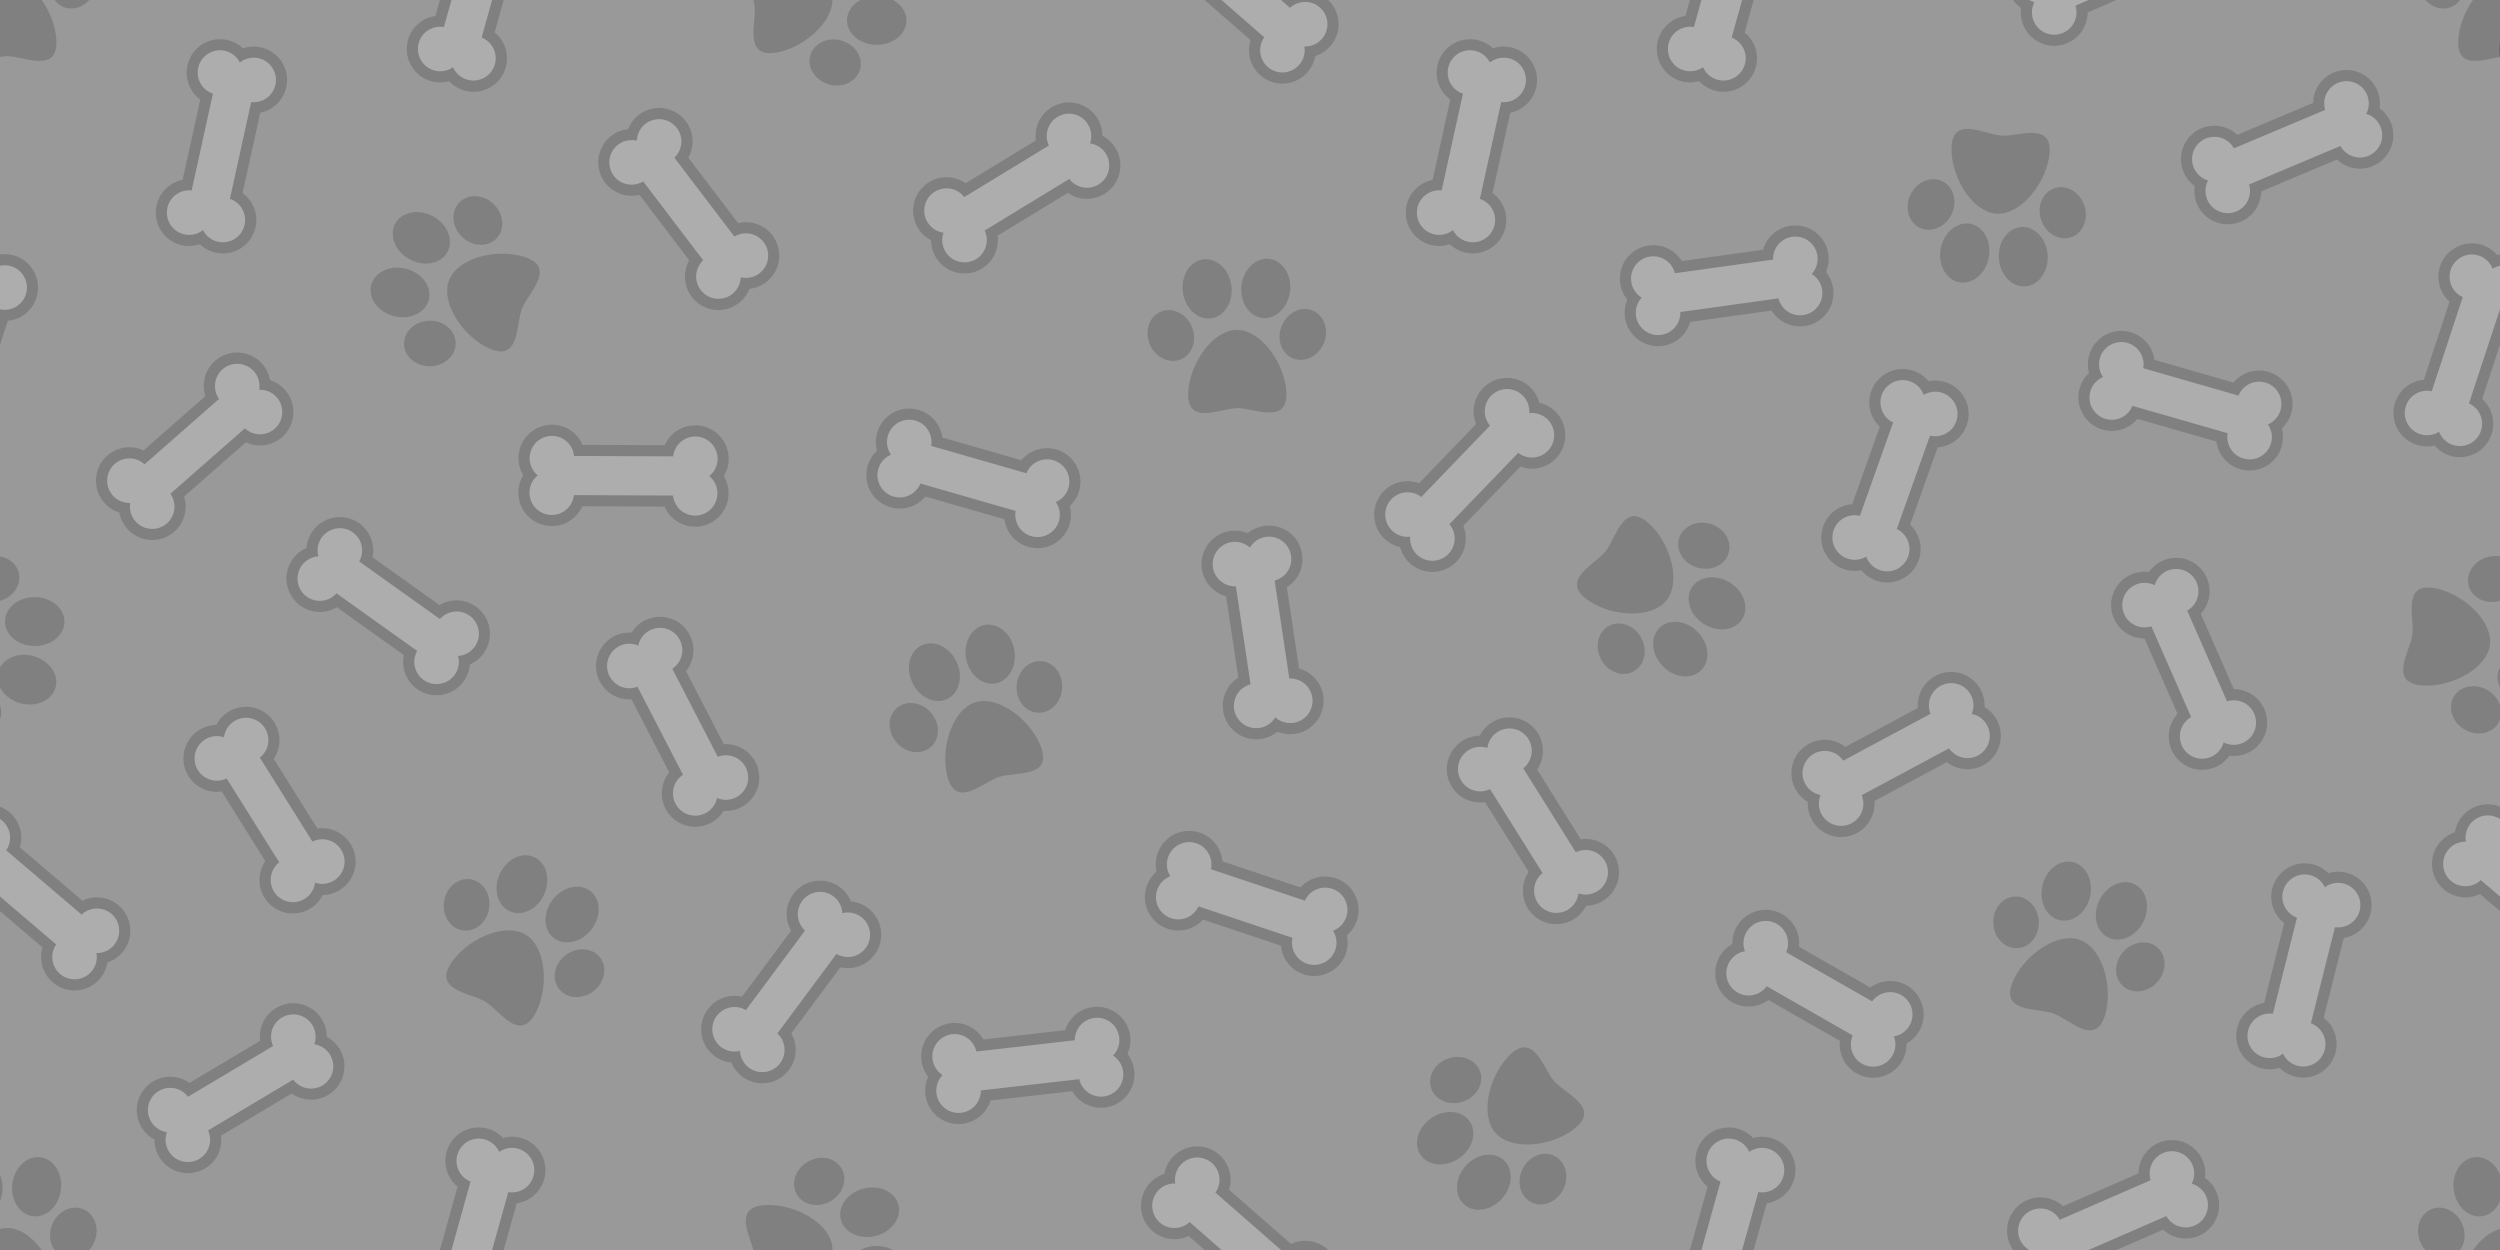 <?xml version="1.0" encoding="UTF-8" standalone="no"?>
<svg
   xmlns:dc="http://purl.org/dc/elements/1.1/"
   xmlns:cc="http://creativecommons.org/ns#"
   xmlns:rdf="http://www.w3.org/1999/02/22-rdf-syntax-ns#"
   xmlns:svg="http://www.w3.org/2000/svg"
   xmlns="http://www.w3.org/2000/svg"
   version="1.1"
   viewBox="0 0 5600 2800"
   data-name="Layer 1"
   id="Layer_1">
  <rect x="0" y="0" width="5600" height="2800" fill="#808080" stroke="none"/>
  <defs
     id="defs4">
    <style
       id="style2">.cls-1{fill:#fff;}.cls-2{fill:none;}.cls-3{fill:#231f20;}.cls-4{fill:#211f1f;}</style>
  </defs>
  <title
     id="title6">Tavola disegno 11</title>
  <rect
     style="opacity:0.2"
     id="rect8"
     height="2800"
     width="5600"
     class="cls-1" />
  <path
     style="opacity:0.2"
     id="path10"
     d="M2800,88.89v5.43c.37-1.45.77-2.91,1.23-4.35Z"
     class="cls-2" />
  <path
     style="opacity:0.2"
     id="path12"
     d="M1414.89,438.51a74.72,74.72,0,0,0,17.42-2.06l111.52,146.64a74.85,74.85,0,1,0,135,63.89,74.82,74.82,0,1,0-25.48-147.15L1541.87,353.19a74.85,74.85,0,1,0-135-63.89,74.82,74.82,0,0,0,8.06,149.21ZM1384.7,324a49.71,49.71,0,0,1,41.91-8.74,49.81,49.81,0,1,1,83.88,37.92L1645,530a49.82,49.82,0,1,1,14.14,91,49.81,49.81,0,1,1-83.88-37.92L1440.75,406.25A49.82,49.82,0,0,1,1384.7,324Z"
     class="cls-3" />
  <path
     style="opacity:0.2"
     id="path14"
     d="M731.9,2322.45a74.43,74.43,0,0,0-10.58-38.7,74.8,74.8,0,0,0-102.59-25.91,74.17,74.17,0,0,0-36,73.47l-158.23,94.42a74.72,74.72,0,0,0-81.67-3.28A74.84,74.84,0,0,0,346,2552.72a74.44,74.44,0,0,0,10.58,38.7,74.8,74.8,0,0,0,102.59,25.91,74.17,74.17,0,0,0,36-73.47l158.23-94.41a74.72,74.72,0,0,0,81.66,3.28,74.84,74.84,0,0,0-3.11-130.28Zm-9.69,108.81a49.82,49.82,0,0,1-65.44-13L466,2532.12a49.82,49.82,0,1,1-92,3.87,49.81,49.81,0,1,1,47.08-79.1l190.76-113.82a49.82,49.82,0,1,1,92-3.87,49.81,49.81,0,0,1,18.36,92.07Z"
     class="cls-3" />
  <path
     style="opacity:0.2"
     id="path16"
     d="M407.64,549.31a75.12,75.12,0,0,0,16.11,1.76,74.15,74.15,0,0,0,23.92-4A74.85,74.85,0,1,0,543.39,432.4L583,252.47a74.83,74.83,0,0,0-14.77-148.18,74.14,74.14,0,0,0-23.92,4A74.85,74.85,0,1,0,448.57,223L409,402.89a74.82,74.82,0,0,0-1.34,146.42Zm-32.58-83.77a49.82,49.82,0,0,1,54.27-38.8l47.73-216.95a49.82,49.82,0,1,1,60.18-69.66,49.81,49.81,0,1,1,25.39,88.48L514.9,445.57a49.82,49.82,0,1,1-60.18,69.66,49.81,49.81,0,0,1-79.66-49.68Z"
     class="cls-3" />
  <path
     style="opacity:0.2"
     id="path18"
     d="M1610.59,975a74.33,74.33,0,0,0-52.81-22.16h-.3a74.24,74.24,0,0,0-68.39,44.37l-184.18-.78a74.18,74.18,0,0,0-68.36-45h-.3a74.84,74.84,0,0,0-64.24,113.2,74.83,74.83,0,0,0,63.62,113.74h.3a74.25,74.25,0,0,0,68.39-44.37l184.18.78a74.18,74.18,0,0,0,68.36,45h.3a74.84,74.84,0,0,0,64.24-113.2A74.79,74.79,0,0,0,1610.59,975ZM1607,1105.21a49.82,49.82,0,0,1-99.39,4.73l-222.14-.95a49.82,49.82,0,1,1-80.77-44.15,49.81,49.81,0,1,1,81.15-43.46l222.14.95a49.82,49.82,0,1,1,80.77,44.15A49.71,49.71,0,0,1,1607,1105.21Z"
     class="cls-3" />
  <path
     style="opacity:0.2"
     id="path20"
     d="M1038.81,1526a74.45,74.45,0,0,0,13.7-37.71,74.83,74.83,0,1,0-68-133l-150-107a74.89,74.89,0,0,0-73.26-90.07,74.86,74.86,0,0,0-74.65,69.08,74.83,74.83,0,1,0,68,133l150,107a74.89,74.89,0,0,0,73.26,90.07A75,75,0,0,0,1038.81,1526Zm-20.35-14.52A49.82,49.82,0,0,1,934.57,1458L753.72,1329a49.82,49.82,0,1,1-40.47-82.68,49.81,49.81,0,1,1,91.35,11.35l180.85,129a49.82,49.82,0,1,1,40.47,82.68A49.71,49.71,0,0,1,1018.46,1511.51Z"
     class="cls-3" />
  <path
     style="opacity:0.2"
     id="path22"
     d="M267.3,1148a74.85,74.85,0,1,0,145.06-35.75L550.79,990.75a74.89,74.89,0,0,0,80.94-11.62A74.8,74.8,0,0,0,605,851.61,74.85,74.85,0,1,0,460,887.36L321.54,1008.89A74.82,74.82,0,1,0,267.3,1148ZM257.09,1039.3a49.82,49.82,0,0,1,66.7.88L490.73,893.63a49.82,49.82,0,1,1,89.74-20.49,49.81,49.81,0,1,1-31.94,86.33L381.6,1106a49.82,49.82,0,1,1-89.74,20.49,49.81,49.81,0,0,1-34.76-87.21Z"
     class="cls-3" />
  <path
     style="opacity:0.2"
     id="path24"
     d="M721.72,1855.19A74.29,74.29,0,0,0,711,1856l-97.79-156.14A74.85,74.85,0,1,0,484.47,1624a74.82,74.82,0,1,0,12.05,148.84L594.32,1929A74.85,74.85,0,1,0,723,2004.81a74.82,74.82,0,0,0-1.31-149.63Zm26.49,117a49.71,49.71,0,0,1-42.53,4.91,49.81,49.81,0,1,1-80.1-45.36L507.67,1743.52a49.82,49.82,0,1,1-5.85-91.86,49.81,49.81,0,1,1,80.1,45.36l117.91,188.26a49.82,49.82,0,0,1,48.38,87Z"
     class="cls-3" />
  <path
     style="opacity:0.2"
     id="path26"
     d="M1591.64,1843.66a74.47,74.47,0,0,0,29.41-27.28,74.85,74.85,0,1,0,.25-149.4l-84.56-163.66a74.83,74.83,0,1,0-122-86.19,74.85,74.85,0,1,0-.26,149.4l84.56,163.66a74.83,74.83,0,0,0,92.58,113.48ZM1530,1735.54l-102-197.35a49.82,49.82,0,1,1,1.75-92,49.81,49.81,0,1,1,76.08,51.82l102,197.35a49.82,49.82,0,1,1-1.75,92,49.81,49.81,0,1,1-76.08-51.82Z"
     class="cls-3" />
  <path
     style="opacity:0.2"
     id="path28"
     d="M5355.54,331.15a74.86,74.86,0,0,0-25.25-88.71,74.85,74.85,0,1,0-148.92-11.92L5011.6,302a75.26,75.26,0,0,0-51.43-20.45,74.84,74.84,0,0,0-44,135.33,74.86,74.86,0,0,0,74.08,85.58h0a74.93,74.93,0,0,0,74.84-73.65l169.77-71.52a75.27,75.27,0,0,0,51.43,20.45,74.87,74.87,0,0,0,69.27-46.61Zm-50,17.69a49.82,49.82,0,0,1-63-21.92l-204.71,86.24a49.82,49.82,0,1,1-91.62-8.94,49.81,49.81,0,1,1,57.6-71.8l204.71-86.24a49.82,49.82,0,1,1,91.62,8.94,49.81,49.81,0,0,1,5.4,93.72Z"
     class="cls-3" />
  <path
     style="opacity:0.2"
     id="path30"
     d="M4679.81,795.44a74.47,74.47,0,0,0-.35,40.11,74.85,74.85,0,1,0,108.46,102.75l177,50.86a74.17,74.17,0,0,0,53.53,61.85,74.94,74.94,0,0,0,20.68,2.92h0a74.86,74.86,0,0,0,72.23-94.29,74.85,74.85,0,1,0-108.46-102.75l-177-50.86a74.17,74.17,0,0,0-53.53-61.85,74.77,74.77,0,0,0-92.57,51.25Zm24,6.9a49.82,49.82,0,0,1,96.93,22.49l213.5,61.34A49.82,49.82,0,1,1,5080,950.63a49.81,49.81,0,1,1-89.91,19.74L4776.57,909a49.82,49.82,0,1,1-65.71-64.46A49.71,49.71,0,0,1,4703.84,802.34Z"
     class="cls-3" />
  <path
     style="opacity:0.2"
     id="path32"
     d="M3207.64,549.31a75.12,75.12,0,0,0,16.11,1.76,74.15,74.15,0,0,0,23.92-4,74.85,74.85,0,1,0,95.72-114.71L3383,252.47a74.83,74.83,0,0,0-14.77-148.18,74.14,74.14,0,0,0-23.92,4A74.85,74.85,0,1,0,3248.57,223L3209,402.89a74.82,74.82,0,0,0-1.34,146.42Zm-32.58-83.77a49.82,49.82,0,0,1,54.27-38.8l47.73-216.95a49.82,49.82,0,1,1,60.18-69.66,49.81,49.81,0,1,1,25.39,88.48L3314.9,445.57a49.82,49.82,0,1,1-60.18,69.66,49.81,49.81,0,0,1-79.66-49.68Z"
     class="cls-3" />
  <path
     style="opacity:0.2"
     id="path34"
     d="M5073.36,1645.74a74.83,74.83,0,0,0-69.6-102l-74-168.7a74.85,74.85,0,1,0-116.3-93.77,74.82,74.82,0,1,0-9.74,149l74,168.7a74.85,74.85,0,1,0,116.3,93.77,74.8,74.8,0,0,0,79.34-47Zm-92.48,17.1a49.81,49.81,0,1,1-72.64-56.54L4819,1402.88a49.82,49.82,0,1,1,7.59-91.74,49.81,49.81,0,1,1,72.64,56.54l89.25,203.42a49.82,49.82,0,1,1-7.59,91.74Z"
     class="cls-3" />
  <path
     style="opacity:0.2"
     id="path36"
     d="M3645.21,671.17a74.85,74.85,0,0,0,68.73,104.28,75.65,75.65,0,0,0,10.37-.72A74.17,74.17,0,0,0,3786,721.06l182.43-25.37a74.7,74.7,0,0,0,63.65,35.52,75.61,75.61,0,0,0,10.36-.72,74.84,74.84,0,0,0,47.84-121.21A74.85,74.85,0,0,0,4021.6,505a75.52,75.52,0,0,0-10.37.72,74.17,74.17,0,0,0-61.73,53.68l-182.43,25.37a74.7,74.7,0,0,0-63.65-35.52,74.86,74.86,0,0,0-74.17,85.13A74.45,74.45,0,0,0,3645.21,671.17Zm51.28-96.45a49.82,49.82,0,0,1,55.23,37.41l220-30.59A49.82,49.82,0,1,1,4058,613.78a49.81,49.81,0,1,1-74.15,54.54l-220,30.59a49.82,49.82,0,1,1-86.22-32.24,49.81,49.81,0,0,1,18.92-92Z"
     class="cls-3" />
  <path
     style="opacity:0.2"
     id="path38"
     d="M3136.21,1225.57a74.85,74.85,0,1,0,141.58-47.69l127.85-132.63a74.89,74.89,0,0,0,79.69-18.31,74.8,74.8,0,0,0-37.21-124.85,74.85,74.85,0,1,0-141.58,47.69L3178.69,1082.4a74.82,74.82,0,1,0-42.48,143.17ZM3117,1118.06a49.82,49.82,0,0,1,66.55-4.68l154.17-159.93a49.82,49.82,0,1,1,87.73-27.89,49.81,49.81,0,1,1-24.65,88.69l-154.17,159.93a49.82,49.82,0,1,1-87.73,27.89,49.81,49.81,0,0,1-41.9-84Z"
     class="cls-3" />
  <path
     style="opacity:0.2"
     id="path40"
     d="M5255.61,1954.92a75,75,0,0,0-18.23-2.26,74.18,74.18,0,0,0-21.84,3.3,74.85,74.85,0,1,0-99.05,111.84l-44.85,178.67a74.83,74.83,0,1,0,34.43,145.31,74.85,74.85,0,1,0,99.05-111.84L5250,2101.26a74.83,74.83,0,0,0,5.65-146.35Zm30.1,84.7a49.82,49.82,0,0,1-55.38,37.19l-54.08,215.45a49.82,49.82,0,1,1-62.2,67.86,49.81,49.81,0,1,1-22.78-89.19l54.08-215.45a49.82,49.82,0,1,1,62.2-67.86,49.81,49.81,0,0,1,78.16,52Z"
     class="cls-3" />
  <path
     style="opacity:0.2"
     id="path42"
     d="M4271.3,2207.32a74.76,74.76,0,0,0-81.61,4.79l-159.95-91.44a74.9,74.9,0,0,0-74.42-82.66,74.86,74.86,0,0,0-74.86,76.58,74.82,74.82,0,1,0,80.92,125.52l159.95,91.44a74.9,74.9,0,0,0,74.42,82.66h0a74.86,74.86,0,0,0,74.86-76.58,74.83,74.83,0,0,0,.69-130.31Zm6.12,89.68a49.71,49.71,0,0,1-35.17,24.42,49.81,49.81,0,1,1-92-2.15L3957.37,2209a49.82,49.82,0,1,1-48.54-78.21,49.81,49.81,0,1,1,92,2.15l192.85,110.25a49.82,49.82,0,0,1,83.71,53.79Z"
     class="cls-3" />
  <path
     style="opacity:0.2"
     id="path44"
     d="M81.48,667.49a74.33,74.33,0,0,0-4.29-57.1A74.33,74.33,0,0,0,33.79,573,74.59,74.59,0,0,0,0,570v25.4a49.81,49.81,0,1,1,0,97.41v79.44l17.65-53.67A74.26,74.26,0,0,0,81.48,667.49Z"
     class="cls-3" />
  <path
     style="opacity:0.2"
     id="path46"
     d="M265.69,2028a74.92,74.92,0,0,0-81.1-10.48L44.44,1898a74.17,74.17,0,0,0-23.15-78.46A74.83,74.83,0,0,0,0,1806.77v28a50.28,50.28,0,0,1,5.07,3.78,49.82,49.82,0,0,1,8.71,66.14l169,144.17a49.82,49.82,0,1,1,33.16,85.87,49.81,49.81,0,1,1-90-19.22L0,2008.07v32.86l95.25,81.25a74.88,74.88,0,0,0,71.68,96.36h0a74.86,74.86,0,0,0,73.86-62.66A74.82,74.82,0,0,0,265.69,2028Z"
     class="cls-3" />
  <path
     style="opacity:0.2"
     id="path48"
     d="M966,181.83a74.8,74.8,0,0,0,40.12,0A74.85,74.85,0,1,0,1108,72.63L1128.25,0h-26l-23.49,84.19a49.82,49.82,0,1,1-64,66.21,49.81,49.81,0,1,1-20.44-89.75L1011.34,0h-26l-10,35.69A74.82,74.82,0,0,0,966,181.83Z"
     class="cls-3" />
  <path
     style="opacity:0.2"
     id="path50"
     d="M2695.83,1289.07a75,75,0,0,0,50.68,46.69l19.71,131.46,7.6,50.71a74.17,74.17,0,0,0-34,74.4,75.18,75.18,0,0,0,3.65,14.44h0a74.85,74.85,0,0,0,118.06,32.1,74.83,74.83,0,1,0,48.39-141.32l-11.71-78.13-15.6-104a74.16,74.16,0,0,0,34-74.4,74.76,74.76,0,0,0-85.08-62.9,74.45,74.45,0,0,0-36.63,16.35,74.83,74.83,0,0,0-102.71,80.19A75.2,75.2,0,0,0,2695.83,1289.07Zm63-74.8a49.71,49.71,0,0,1,41,12.48,49.81,49.81,0,1,1,55.33,73.57l19.16,127.78L2888,1520a49.82,49.82,0,1,1-31.32,86.56,49.81,49.81,0,1,1-55.33-73.57l-11.16-74.46-21.77-145.23a49.82,49.82,0,0,1-9.64-99Z"
     class="cls-3" />
  <path
     style="opacity:0.2"
     id="path52"
     d="M1167,2549a74.8,74.8,0,0,0-40.12,0,74.85,74.85,0,1,0-101.91,109.24L985.38,2800h26l42.78-153.32a49.82,49.82,0,1,1,64-66.21,49.81,49.81,0,1,1,20.44,89.75L1102.29,2800h26l29.24-104.83A74.82,74.82,0,0,0,1167,2549Z"
     class="cls-3" />
  <path
     style="opacity:0.2"
     id="path54"
     d="M2801.23,90c-.46,1.44-.86,2.9-1.23,4.35a74,74,0,0,0,0,36.53,74.92,74.92,0,0,0,146.35-5.38A74.79,74.79,0,0,0,2975.12,0H2869.43l20.23,17.7A49.82,49.82,0,1,1,2921.75,104,49.81,49.81,0,1,1,2832,83.64l-32-28L2736.36,0h-38L2800,88.89Z"
     class="cls-3" />
  <path
     style="opacity:0.2"
     id="path56"
     d="M4527.23,17.93a74.86,74.86,0,0,0,74.21,84.68,74.93,74.93,0,0,0,74.85-74.55L4740.71,0H4678.1L4648.9,12.72a49.82,49.82,0,1,1-91.72-7.83A50.19,50.19,0,0,1,4545.61,0h-36.24A74.21,74.21,0,0,0,4527.23,17.93Z"
     class="cls-3" />
  <path
     style="opacity:0.2"
     id="path58"
     d="M2155.69,2517.39a74.92,74.92,0,0,0,63-52.17l183-21a74.85,74.85,0,1,0,123.91-83.46A74.83,74.83,0,1,0,2386,2307.54l-58.62,6.72L2203,2328.5a74.88,74.88,0,0,0-119.36-13.29h0a74.86,74.86,0,0,0-4.55,96.75,74.82,74.82,0,0,0,76.56,105.43Zm-58-68.66a49.71,49.71,0,0,1,13.89-40.5A49.81,49.81,0,1,1,2187,2355.5l164.44-18.83,56.26-6.44a49.82,49.82,0,1,1,85.42,34.31,49.8,49.8,0,0,1-14.91,90.34,49.73,49.73,0,0,1-60.53-37.61L2197,2442.54a49.82,49.82,0,0,1-99.31,6.19Z"
     class="cls-3" />
  <path
     style="opacity:0.2"
     id="path60"
     d="M3766,181.83a74.8,74.8,0,0,0,40.12,0A74.85,74.85,0,1,0,3908,72.63L3928.25,0h-26l-23.49,84.19a49.82,49.82,0,1,1-64,66.21,49.81,49.81,0,1,1-20.44-89.75L3811.34,0h-26l-10,35.69A74.82,74.82,0,0,0,3766,181.83Z"
     class="cls-3" />
  <path
     style="opacity:0.2"
     id="path62"
     d="M5600,130.84V94.31A74,74,0,0,0,5600,130.84Z"
     class="cls-3" />
  <path
     style="opacity:0.2"
     id="path64"
     d="M2923.58,2779.38a75.23,75.23,0,0,0-31.72,7L2800,2706.05l-46.79-40.93a74.85,74.85,0,1,0-145.12-35.49,74.82,74.82,0,1,0,54.49,139l35.81,31.33h38l-71.58-62.61a49.82,49.82,0,1,1-32.09-86.27,49.81,49.81,0,1,1,89.78,20.33l77.54,67.83,69.42,60.73h105.69c-.75-.72-1.51-1.42-2.3-2.11A74.77,74.77,0,0,0,2923.58,2779.38Z"
     class="cls-3" />
  <path
     style="opacity:0.2"
     id="path66"
     d="M5515.81,1827.87a74.45,74.45,0,0,0-16.92,36.4,74.83,74.83,0,1,0,56.21,138.37l44.89,38.29v-32.86l-43.08-36.75a49.82,49.82,0,1,1-33.16-85.87,49.8,49.8,0,0,1,76.24-50.7v-28a74.73,74.73,0,0,0-84.18,21.09Z"
     class="cls-3" />
  <path
     style="opacity:0.2"
     id="path68"
     d="M5560.35,548.88a74.85,74.85,0,0,0-73.43,126.75l-57.56,175A74.83,74.83,0,1,0,5453.29,998a74.85,74.85,0,1,0,106.8-104.46L5600,772.26V692.82l-.18,0-69.41,211A49.82,49.82,0,1,1,5463.51,967a49.81,49.81,0,1,1-16.32-90.59l69.41-211a49.82,49.82,0,1,1,66.91-63.22,50.11,50.11,0,0,1,16.49-6.79V570q-3.16.45-6.28,1.16A74.47,74.47,0,0,0,5560.35,548.88Z"
     class="cls-3" />
  <path
     style="opacity:0.2"
     id="path70"
     d="M4939.25,2638.48a74.85,74.85,0,1,0-149.05-10.13l-168.91,73.57a75.42,75.42,0,0,0-50.76-19.84,74.83,74.83,0,0,0-68.57,104.7,75.32,75.32,0,0,0,7.42,13.22h36.24a49.81,49.81,0,1,1,68.31-67.61l203.66-88.7a49.82,49.82,0,1,1,91.72,7.83,49.81,49.81,0,1,1-56.73,72.49l-174.46,76h62.61l104.49-45.51a75.42,75.42,0,0,0,50.76,19.84,74.84,74.84,0,0,0,43.29-135.85Z"
     class="cls-3" />
  <path
     style="opacity:0.2"
     id="path72"
     d="M3967,2549a74.8,74.8,0,0,0-40.12,0,74.85,74.85,0,1,0-101.91,109.24L3785.38,2800h26l42.78-153.32a49.82,49.82,0,1,1,64-66.21,49.81,49.81,0,1,1,20.44,89.75L3902.29,2800h26l29.24-104.83A74.82,74.82,0,0,0,3967,2549Z"
     class="cls-3" />
  <path
     style="opacity:0.2"
     id="path74"
     d="M2722.46,2671.44a49.82,49.82,0,1,0-89.78-20.33,49.81,49.81,0,1,0,32.09,86.27l71.58,62.61h133.07L2800,2739.27Z"
     class="cls-1" />
  <path
     style="opacity:0.2"
     id="path76"
     d="M2768.42,1313.31l21.77,145.23,11.16,74.46a49.82,49.82,0,1,0,55.33,73.57A49.81,49.81,0,1,0,2888,1520l-13.78-91.9-19.16-127.78a49.82,49.82,0,1,0-55.33-73.57,49.81,49.81,0,1,0-31.32,86.56Z"
     class="cls-1" />
  <path
     style="opacity:0.2"
     id="path78"
     d="M249.46,2047a49.82,49.82,0,0,0-66.69,1.82l-169-144.17a49.82,49.82,0,0,0-8.71-66.14A50.28,50.28,0,0,0,0,1834.74v173.33l125.92,107.42a49.82,49.82,0,1,0,90,19.22A49.81,49.81,0,0,0,249.46,2047Z"
     class="cls-1" />
  <path
     style="opacity:0.2"
     id="path80"
     d="M972.68,157.74a49.71,49.71,0,0,0,42.18-7.35,49.81,49.81,0,1,0,64-66.21L1102.29,0h-91L994.42,60.65a49.82,49.82,0,0,0-21.74,97.1Z"
     class="cls-1" />
  <path
     style="opacity:0.2"
     id="path82"
     d="M1160.24,2573.12a49.71,49.71,0,0,0-42.18,7.35,49.81,49.81,0,1,0-64,66.21L1011.34,2800h91l36.21-129.78a49.82,49.82,0,0,0,21.74-97.1Z"
     class="cls-1" />
  <path
     style="opacity:0.2"
     id="path84"
     d="M1440.75,406.25l134.47,176.82A49.82,49.82,0,1,0,1659.09,621,49.81,49.81,0,1,0,1645,530L1510.48,353.22a49.82,49.82,0,1,0-83.88-37.92,49.81,49.81,0,1,0,14.14,91Z"
     class="cls-1" />
  <path
     style="opacity:0.2"
     id="path86"
     d="M703.84,2339.19a49.81,49.81,0,1,0-92,3.87L421.11,2456.88A49.82,49.82,0,1,0,374,2536a49.81,49.81,0,1,0,92-3.87l190.76-113.82a49.82,49.82,0,1,0,47.08-79.1Z"
     class="cls-1" />
  <path
     style="opacity:0.2"
     id="path88"
     d="M413,524.9a49.71,49.71,0,0,0,41.7-9.68,49.81,49.81,0,1,0,60.18-69.66l47.73-216.95a49.82,49.82,0,1,0-25.39-88.48,49.81,49.81,0,1,0-60.18,69.66L429.33,426.74A49.82,49.82,0,0,0,413,524.9Z"
     class="cls-1" />
  <path
     style="opacity:0.2"
     id="path90"
     d="M1285.44,1109l222.14.95a49.82,49.82,0,1,0,81.15-43.46,49.81,49.81,0,1,0-80.77-44.15l-222.14-.95a49.82,49.82,0,1,0-81.15,43.46,49.81,49.81,0,1,0,80.77,44.15Z"
     class="cls-1" />
  <path
     style="opacity:0.2"
     id="path92"
     d="M1018.46,1511.51a49.71,49.71,0,0,0,7.46-42.16,49.81,49.81,0,1,0-40.47-82.68l-180.85-129a49.82,49.82,0,1,0-91.35-11.35A49.81,49.81,0,1,0,753.72,1329l180.85,129a49.82,49.82,0,0,0,83.89,53.51Z"
     class="cls-1" />
  <path
     style="opacity:0.2"
     id="path94"
     d="M373.82,1172.27A49.82,49.82,0,0,0,381.6,1106L548.53,959.47a49.82,49.82,0,1,0,31.94-86.33,49.81,49.81,0,1,0-89.74,20.49L323.8,1040.18a49.82,49.82,0,1,0-31.94,86.33,49.81,49.81,0,0,0,82,45.76Z"
     class="cls-1" />
  <path
     style="opacity:0.2"
     id="path96"
     d="M699.83,1885.28,581.92,1697a49.82,49.82,0,1,0-80.1-45.36,49.81,49.81,0,1,0,5.85,91.87l117.91,188.26a49.82,49.82,0,1,0,80.1,45.36,49.81,49.81,0,1,0-5.85-91.86Z"
     class="cls-1" />
  <path
     style="opacity:0.2"
     id="path98"
     d="M1580.16,1821.45a49.71,49.71,0,0,0,25.89-34.1,49.81,49.81,0,1,0,1.75-92l-102-197.35a49.82,49.82,0,1,0-76.08-51.82,49.81,49.81,0,1,0-1.75,92l102,197.35a49.82,49.82,0,0,0,50.19,85.92Z"
     class="cls-1" />
  <path
     style="opacity:0.2"
     id="path100"
     d="M57.73,659.67A49.79,49.79,0,0,0,0,595.41v97.41A49.82,49.82,0,0,0,57.73,659.67Z"
     class="cls-1" />
  <path
     style="opacity:0.2"
     id="path102"
     d="M5300.18,255.12a49.81,49.81,0,1,0-91.62-8.94l-204.71,86.24a49.82,49.82,0,1,0-57.6,71.8,49.81,49.81,0,1,0,91.62,8.94l204.71-86.24a49.82,49.82,0,1,0,57.6-71.8Z"
     class="cls-1" />
  <path
     style="opacity:0.2"
     id="path104"
     d="M4716.62,938.28a49.82,49.82,0,0,0,60-29.24l213.5,61.34A49.82,49.82,0,1,0,5080,950.63a49.81,49.81,0,1,0-65.71-64.46l-213.5-61.34a49.82,49.82,0,1,0-89.91,19.74,49.81,49.81,0,0,0,5.76,93.7Z"
     class="cls-1" />
  <path
     style="opacity:0.2"
     id="path106"
     d="M3213,524.9a49.71,49.71,0,0,0,41.7-9.68,49.81,49.81,0,1,0,60.18-69.66l47.73-216.95a49.82,49.82,0,1,0-25.39-88.48,49.81,49.81,0,1,0-60.18,69.66l-47.73,216.95A49.82,49.82,0,0,0,3213,524.9Z"
     class="cls-1" />
  <path
     style="opacity:0.2"
     id="path108"
     d="M5049.28,1598.54a49.82,49.82,0,0,0-60.81-27.43l-89.25-203.42a49.82,49.82,0,1,0-72.64-56.54,49.81,49.81,0,1,0-7.59,91.74l89.25,203.42a49.82,49.82,0,1,0,72.64,56.54,49.81,49.81,0,0,0,68.4-64.31Z"
     class="cls-1" />
  <path
     style="opacity:0.2"
     id="path110"
     d="M3983.81,668.32A49.82,49.82,0,1,0,4058,613.78a49.81,49.81,0,1,0-86.22-32.24l-220,30.59a49.82,49.82,0,1,0-74.16,54.54,49.81,49.81,0,1,0,86.22,32.24Z"
     class="cls-1" />
  <path
     style="opacity:0.2"
     id="path112"
     d="M3400.79,1014.26a49.82,49.82,0,1,0,24.65-88.69,49.81,49.81,0,1,0-87.73,27.89l-154.17,159.93a49.82,49.82,0,1,0-24.65,88.69,49.81,49.81,0,1,0,87.73-27.89Z"
     class="cls-1" />
  <path
     style="opacity:0.2"
     id="path114"
     d="M5249.52,1979.16a49.71,49.71,0,0,0-42,8.45,49.81,49.81,0,1,0-62.2,67.86l-54.08,215.45a49.82,49.82,0,1,0,22.78,89.19,49.81,49.81,0,1,0,62.2-67.86l54.08-215.45a49.82,49.82,0,0,0,19.19-97.63Z"
     class="cls-1" />
  <path
     style="opacity:0.2"
     id="path116"
     d="M4258.89,2229a49.82,49.82,0,0,0-65.19,14.18L4000.85,2133a49.82,49.82,0,1,0-92-2.15,49.81,49.81,0,1,0,48.54,78.21l192.85,110.25a49.82,49.82,0,1,0,92,2.15,49.81,49.81,0,0,0,16.64-92.39Z"
     class="cls-1" />
  <path
     style="opacity:0.2"
     id="path118"
     d="M2832,83.64A49.82,49.82,0,1,0,2921.75,104a49.81,49.81,0,1,0-32.09-86.27L2869.43,0H2736.36L2800,55.67Z"
     class="cls-1" />
  <path
     style="opacity:0.2"
     id="path120"
     d="M4555.74,47.67a49.82,49.82,0,0,0,93.16-35L4678.1,0H4545.61a50.19,50.19,0,0,0,11.58,4.88A49.71,49.71,0,0,0,4555.74,47.67Z"
     class="cls-1" />
  <path
     style="opacity:0.2"
     id="path122"
     d="M5583.51,602.2a49.81,49.81,0,1,0-66.91,63.22l-69.41,211A49.82,49.82,0,1,0,5463.51,967a49.81,49.81,0,1,0,66.91-63.22l69.41-211,.18,0V595.41A50.11,50.11,0,0,0,5583.51,602.2Z"
     class="cls-1" />
  <path
     style="opacity:0.2"
     id="path124"
     d="M5534.83,1844.1a49.7,49.7,0,0,0-11.08,41.35,49.81,49.81,0,1,0,33.16,85.87l43.08,36.75V1834.74A49.82,49.82,0,0,0,5534.83,1844.1Z"
     class="cls-1" />
  <path
     style="opacity:0.2"
     id="path126"
     d="M2152.85,2492.55a49.82,49.82,0,0,0,44.15-50l220.69-25.28a49.82,49.82,0,1,0,75.45-52.73,49.81,49.81,0,1,0-85.42-34.31l-56.26,6.44L2187,2355.5a49.82,49.82,0,1,0-75.45,52.73,49.81,49.81,0,0,0,41.27,84.32Z"
     class="cls-1" />
  <path
     style="opacity:0.2"
     id="path128"
     d="M3772.68,157.74a49.71,49.71,0,0,0,42.18-7.35,49.81,49.81,0,1,0,64-66.21L3902.29,0h-91l-16.92,60.65a49.82,49.82,0,0,0-21.74,97.1Z"
     class="cls-1" />
  <path
     style="opacity:0.2"
     id="path130"
     d="M4909.3,2651.52a49.81,49.81,0,1,0-91.72-7.83l-203.66,88.7a49.82,49.82,0,1,0-68.31,67.61H4678.1l174.46-76a49.82,49.82,0,1,0,56.73-72.49Z"
     class="cls-1" />
  <path
     style="opacity:0.2"
     id="path132"
     d="M3960.24,2573.12a49.71,49.71,0,0,0-42.18,7.35,49.81,49.81,0,1,0-64,66.21L3811.34,2800h91l36.21-129.78a49.82,49.82,0,0,0,21.74-97.1Z"
     class="cls-1" />
  <path
     style="opacity:0.2"
     id="path134"
     d="M1203.34,2261.77c26-57,18.5-141.36-25.81-168.16s-122.45,5.72-160.94,55.18c-54.2,69.66,36.77,74.54,70.21,94.77S1166.79,2342.11,1203.34,2261.77Z"
     class="cls-4" />
  <path
     style="opacity:0.2"
     id="path136"
     d="M1221.68,1996.68c-12.13,34.67-45.46,55.58-74.47,46.69s-42.68-44.2-30.56-78.87,45.46-55.58,74.47-46.69S1233.81,1962,1221.68,1996.68Z"
     class="cls-4" />
  <path
     style="opacity:0.2"
     id="path138"
     d="M1096.15,2029.61c-2.37,31.89-27.13,56.51-55.31,55s-49.1-28.62-46.73-60.52,27.13-56.51,55.31-55S1098.52,1997.71,1096.15,2029.61Z"
     class="cls-4" />
  <path
     style="opacity:0.2"
     id="path140"
     d="M1242.91,2009.52c-25.09,26.83-28.13,66.07-6.8,87.63s59,17.3,84-9.54,28.13-66.07,6.8-87.63S1268,1982.69,1242.91,2009.52Z"
     class="cls-4" />
  <path
     style="opacity:0.2"
     id="path142"
     d="M1272,2136c-27.15,16.9-37.47,50.26-23,74.51s48.14,30.21,75.29,13.31,37.47-50.26,23-74.51S1299.15,2119.1,1272,2136Z"
     class="cls-4" />
  <path
     style="opacity:0.2"
     id="path144"
     d="M2328,1664c-26.12-57-94.72-106.54-144-90.61s-75.86,96.29-63.68,157.77c17.15,86.58,80.41,21,117.6,9S2364.79,1744.23,2328,1664Z"
     class="cls-4" />
  <path
     style="opacity:0.2"
     id="path146"
     d="M2139.66,1476.55c18.27,31.87,12.24,70.76-13.47,86.86s-61.35,3.32-79.62-28.55S2034.34,1464.1,2060,1448,2121.39,1444.68,2139.66,1476.55Z"
     class="cls-4" />
  <path
     style="opacity:0.2"
     id="path148"
     d="M2082.35,1593c22.55,22.68,24.94,57.51,5.34,77.81s-53.78,18.37-76.34-4.31-24.94-57.51-5.34-77.81S2059.79,1570.32,2082.35,1593Z"
     class="cls-4" />
  <path
     style="opacity:0.2"
     id="path150"
     d="M2163.27,1468.92c3.85,36.53,31.51,64.52,61.78,62.52s51.68-33.23,47.83-69.76-31.51-64.52-61.78-62.52S2159.41,1432.39,2163.27,1468.92Z"
     class="cls-4" />
  <path
     style="opacity:0.2"
     id="path152"
     d="M2277.91,1529.75c-5,31.59,13.45,61.23,41.23,66.2s54.35-16.6,59.36-48.19-13.45-61.23-41.23-66.2S2282.91,1498.17,2277.91,1529.75Z"
     class="cls-4" />
  <path
     style="opacity:0.2"
     id="path154"
     d="M2880.55,868.59c-7.83-62.18-58.4-130-110.19-129.63s-101.25,69.1-108.07,131.4c-9.61,87.74,70.41,44.17,109.49,43.85S2891.59,956.16,2880.55,868.59Z"
     class="cls-4" />
  <path
     style="opacity:0.2"
     id="path156"
     d="M2757.11,633.29c7.87,35.88-9.55,71.17-38.9,78.82s-59.52-15.24-67.39-51.12,9.55-71.17,38.9-78.82S2749.24,597.4,2757.11,633.29Z"
     class="cls-4" />
  <path
     style="opacity:0.2"
     id="path158"
     d="M2667.51,727.18c14.71,28.4,6.55,62.34-18.24,75.82s-56.82,1.39-71.53-27-6.55-62.34,18.24-75.82S2652.79,698.78,2667.51,727.18Z"
     class="cls-4" />
  <path
     style="opacity:0.2"
     id="path160"
     d="M2781.92,633.08c-7.28,36,10.71,71,40.18,78.17s59.27-16.2,66.55-52.21-10.71-71-40.18-78.17S2789.2,597.08,2781.92,633.08Z"
     class="cls-4" />
  <path
     style="opacity:0.2"
     id="path162"
     d="M2873,725.5c-14.25,28.63-5.53,62.44,19.48,75.52s56.83.46,71.08-28.17,5.53-62.44-19.48-75.52S2887.28,696.87,2873,725.5Z"
     class="cls-4" />
  <path
     style="opacity:0.2"
     id="path164"
     d="M1167.24,573.32c-60.64-15.82-142.44,5.93-161.28,54.16s26.56,119.67,81.87,149.14c77.89,41.5,67.16-49,81.38-85.37S1252.65,595.6,1167.24,573.32Z"
     class="cls-4" />
  <path
     style="opacity:0.2"
     id="path166"
     d="M902.92,600.55c36.24,6,62.53,35.3,58.73,65.39s-36.25,49.61-72.49,43.58-62.53-35.3-58.73-65.39S866.68,594.52,902.92,600.55Z"
     class="cls-4" />
  <path
     style="opacity:0.2"
     id="path168"
     d="M956.81,718.61c31.83-3.12,60.32,17.08,63.63,45.1S1000.63,817,968.8,820.09,908.48,803,905.17,775,925,721.73,956.81,718.61Z"
     class="cls-4" />
  <path
     style="opacity:0.2"
     id="path170"
     d="M911.94,577.44c30.72,20.13,69.9,16.43,87.51-8.27s7-61-23.76-81.18-69.9-16.43-87.51,8.27S881.22,557.3,911.94,577.44Z"
     class="cls-4" />
  <path
     style="opacity:0.2"
     id="path172"
     d="M1031.59,527.16c21.29,23.87,55.92,28.33,77.35,10s21.54-52.59.25-76.46-55.92-28.33-77.35-10S1010.3,503.3,1031.59,527.16Z"
     class="cls-4" />
  <path
     style="opacity:0.2"
     id="path174"
     d="M3562.81,1348.34c53.13,33.25,137.68,37,170.1-3.41s10.48-122.13-33.48-166.81c-61.9-62.91-78.73,26.62-103.2,57.11S3488,1301.52,3562.81,1348.34Z"
     class="cls-4" />
  <path
     style="opacity:0.2"
     id="path176"
     d="M3823.17,1401.47c-32.77-16.59-49.1-52.4-36.47-80s49.44-36.48,82.21-19.89,49.1,52.4,36.47,80S3855.94,1418.07,3823.17,1401.47Z"
     class="cls-4" />
  <path
     style="opacity:0.2"
     id="path178"
     d="M3807.07,1272.69c-31.3-6.55-52.44-34.35-47.21-62.08s34.85-44.9,66.15-38.34,52.44,34.35,47.21,62.08S3838.38,1279.25,3807.07,1272.69Z"
     class="cls-4" />
  <path
     style="opacity:0.2"
     id="path180"
     d="M3807.64,1420.82c-23.29-28.41-61.78-36.6-86-18.3s-24.92,56.16-1.63,84.57,61.78,36.6,86,18.3S3830.93,1449.23,3807.64,1420.82Z"
     class="cls-4" />
  <path
     style="opacity:0.2"
     id="path182"
     d="M3678.42,1433c-13.17-29.14-44.88-43.77-70.82-32.66s-36.29,43.74-23.12,72.88,44.88,43.77,70.82,32.66S3691.6,1462.13,3678.42,1433Z"
     class="cls-4" />
  <path
     style="opacity:0.2"
     id="path184"
     d="M4371.53,341.65c3.43,62.58,49.1,133.84,100.78,137.07s105.86-61.79,117.06-123.46c15.76-86.84-67.12-49-106.13-51.46S4366.7,253.52,4371.53,341.65Z"
     class="cls-4" />
  <path
     style="opacity:0.2"
     id="path186"
     d="M4478.09,585.07c-5.32-36.35,14.54-70.32,44.36-75.88s58.3,19.39,63.62,55.74-14.54,70.32-44.36,75.88S4483.41,621.42,4478.09,585.07Z"
     class="cls-4" />
  <path
     style="opacity:0.2"
     id="path188"
     d="M4574.08,497.73c-12.68-29.36-2.14-62.65,23.54-74.35s56.77,2.62,69.45,32,2.14,62.65-23.54,74.35S4586.76,527.09,4574.08,497.73Z"
     class="cls-4" />
  <path
     style="opacity:0.2"
     id="path190"
     d="M4453.33,583.53c9.8-35.4-5.68-71.58-34.57-80.81s-60.26,12-70.06,47.39,5.68,71.58,34.57,80.81S4443.53,618.93,4453.33,583.53Z"
     class="cls-4" />
  <path
     style="opacity:0.2"
     id="path192"
     d="M4369,484.91c16.23-27.56,9.92-61.9-14.11-76.7s-56.66-4.47-72.89,23.09-9.92,61.9,14.11,76.7S4352.72,512.47,4369,484.91Z"
     class="cls-4" />
  <path
     style="opacity:0.2"
     id="path194"
     d="M4717.69,2264.9c14.1-61.07-9.95-142.21-58.7-159.68s-118.87,29.93-146.77,86c-39.29,79,50.85,65.75,87.64,78.93S4697.83,2350.9,4717.69,2264.9Z"
     class="cls-4" />
  <path
     style="opacity:0.2"
     id="path196"
     d="M4683,2001.45c-5,36.39-33.52,63.5-63.71,60.56s-50.61-34.84-45.61-71.23,33.52-63.5,63.71-60.56S4688,1965.06,4683,2001.45Z"
     class="cls-4" />
  <path
     style="opacity:0.2"
     id="path198"
     d="M4566.52,2058.66c4,31.73-15.37,60.78-43.29,64.87s-53.81-18.3-57.82-50,15.37-60.77,43.29-64.87S4562.5,2026.93,4566.52,2058.66Z"
     class="cls-4" />
  <path
     style="opacity:0.2"
     id="path200"
     d="M4706.37,2009.82c-19.26,31.28-14.45,70.34,10.74,87.24s61.22,5.24,80.47-26,14.45-70.34-10.74-87.24S4725.62,1978.54,4706.37,2009.82Z"
     class="cls-4" />
  <path
     style="opacity:0.2"
     id="path202"
     d="M4760,2128c-23.25,22-26.74,56.7-7.78,77.6s53.18,20,76.44-1.91,26.74-56.7,7.78-77.6S4783.25,2106,4760,2128Z"
     class="cls-4" />
  <path
     style="opacity:0.2"
     id="path204"
     d="M3375.72,2369.64c-41.87,46.63-60.06,129.29-25.84,168.16s118.52,31.29,170.08-4.35c72.61-50.18-12.71-82.14-38.54-111.47S3434.69,2304,3375.72,2369.64Z"
     class="cls-4" />
  <path
     style="opacity:0.2"
     id="path206"
     d="M3278.67,2617c22-29.44,60-39.38,85-22.2s27.45,55,5.48,84.4-60,39.38-85,22.2S3256.7,2646.45,3278.67,2617Z"
     class="cls-4" />
  <path
     style="opacity:0.2"
     id="path208"
     d="M3408.31,2623.27c11.83-29.71,42.84-45.77,69.26-35.85s38.25,42,26.42,71.75-42.84,45.77-69.26,35.85S3396.48,2653,3408.31,2623.27Z"
     class="cls-4" />
  <path
     style="opacity:0.2"
     id="path210"
     d="M3262.28,2598.39c32-18.07,46.66-54.58,32.79-81.55s-51.05-34.19-83-16.12-46.66,54.58-32.79,81.55S3230.3,2616.46,3262.28,2598.39Z"
     class="cls-4" />
  <path
     style="opacity:0.2"
     id="path212"
     d="M3272.48,2469c31-8,50.82-36.7,44.33-64.16s-36.86-43.26-67.83-35.29-50.82,36.7-44.33,64.16S3241.51,2477,3272.48,2469Z"
     class="cls-4" />
  <path
     style="opacity:0.2"
     id="path214"
     d="M3014.81,2135.22a75,75,0,0,0,3.66-18,74.18,74.18,0,0,0-1.61-22A74.85,74.85,0,1,0,2913,1987.83l-174.69-58.45a74.83,74.83,0,1,0-147.52,23.15,74.85,74.85,0,1,0,103.89,107.36l174.69,58.45a74.83,74.83,0,0,0,145.48,16.88Zm-86.76,23.5a49.82,49.82,0,0,1-32.82-58.08l-210.66-70.49a49.82,49.82,0,1,1-62.88-67.23,49.81,49.81,0,1,1,90.68-15.85L2923,2017.56a49.82,49.82,0,1,1,62.88,67.23,49.81,49.81,0,0,1-57.86,73.93Z"
     class="cls-3" />
  <path
     style="opacity:0.2"
     id="path216"
     d="M2991.1,2127.29a49.71,49.71,0,0,0-5.19-42.5,49.81,49.81,0,1,0-62.88-67.23l-210.66-70.49a49.82,49.82,0,1,0-90.68,15.85,49.81,49.81,0,1,0,62.88,67.23l210.66,70.49a49.82,49.82,0,0,0,95.87,26.64Z"
     class="cls-1" />
  <path
     style="opacity:0.2"
     id="path218"
     d="M1662.09,2232.6a74.87,74.87,0,0,0-87.52,97h0a74.88,74.88,0,0,0,63.68,50.43,74.82,74.82,0,1,0,134.26-65.37l109.87-147.89a74.85,74.85,0,1,0,23.83-147.48A74.82,74.82,0,1,0,1772,2084.71ZM1797,2018a49.81,49.81,0,0,1,89.75,27.55,49.81,49.81,0,1,1-13.12,91.11L1741.17,2315a49.82,49.82,0,1,1-83.44,38.86,49.81,49.81,0,1,1,13.12-91.11l132.47-178.32A49.82,49.82,0,0,1,1797,2018Z"
     class="cls-3" />
  <path
     style="opacity:0.2"
     id="path220"
     d="M1741.17,2315l132.47-178.32a49.82,49.82,0,1,0,13.12-91.11,49.81,49.81,0,1,0-83.44,38.86l-132.47,178.32a49.82,49.82,0,1,0-13.12,91.11,49.81,49.81,0,1,0,83.44-38.86Z"
     class="cls-1" />
  <path
     style="opacity:0.2"
     id="path222"
     d="M1964.81,969.44a74.47,74.47,0,0,0-.35,40.11,74.85,74.85,0,1,0,108.46,102.75l177,50.86a74.17,74.17,0,0,0,53.53,61.85,74.93,74.93,0,0,0,20.68,2.92h0a74.86,74.86,0,0,0,72.23-94.29,74.85,74.85,0,1,0-108.46-102.75l-177-50.86a74.17,74.17,0,0,0-53.53-61.85,74.77,74.77,0,0,0-92.57,51.25Zm24,6.9a49.82,49.82,0,0,1,96.93,22.49l213.5,61.34a49.82,49.82,0,1,1,65.71,64.46,49.81,49.81,0,1,1-89.91,19.74L2061.57,1083a49.82,49.82,0,1,1-65.71-64.46A49.71,49.71,0,0,1,1988.84,976.34Z"
     class="cls-3" />
  <path
     style="opacity:0.2"
     id="path224"
     d="M2372,1166.87a49.71,49.71,0,0,0-7-42.23,49.81,49.81,0,1,0-65.71-64.46l-213.5-61.34a49.82,49.82,0,1,0-89.91,19.74,49.81,49.81,0,1,0,65.71,64.46l213.5,61.34a49.82,49.82,0,0,0,96.93,22.49Z"
     class="cls-1" />
  <path
     style="opacity:0.2"
     id="path226"
     d="M2507.5,388.25a74.86,74.86,0,0,0-38.11-84,74.85,74.85,0,1,0-149,10.26L2163,410.39a75.26,75.26,0,0,0-53.89-12.61,74.84,74.84,0,0,0-23.49,140.35,74.86,74.86,0,0,0,85.93,73.66h0a74.93,74.93,0,0,0,63.1-83.92L2392,432a75.27,75.27,0,0,0,53.9,12.61,74.87,74.87,0,0,0,61.6-56.36Zm-46.78,24.9a49.82,49.82,0,0,1-65.56-12.35L2205.48,516.41a49.82,49.82,0,1,1-91.93,4.73,49.81,49.81,0,1,1,46.33-79.54L2349.56,326a49.82,49.82,0,1,1,91.93-4.73,49.81,49.81,0,0,1,19.22,91.89Z"
     class="cls-3" />
  <path
     style="opacity:0.2"
     id="path228"
     d="M2441.49,321.26a49.81,49.81,0,1,0-91.93,4.73L2159.88,441.6a49.82,49.82,0,1,0-46.33,79.54,49.81,49.81,0,1,0,91.93-4.73L2395.16,400.8a49.82,49.82,0,1,0,46.33-79.54Z"
     class="cls-1" />
  <path
     style="opacity:0.2"
     id="path230"
     d="M4230,833.83a74.33,74.33,0,0,0-38.4,42.49l-.1.28a74.24,74.24,0,0,0,19.22,79.23L4149,1129.36a74.18,74.18,0,0,0-65.06,49.62l-.1.28a74.84,74.84,0,0,0,85.54,98.1A74.83,74.83,0,0,0,4297.78,1255l.1-.28a74.25,74.25,0,0,0-19.22-79.23L4340.39,1002a74.18,74.18,0,0,0,65.06-49.62l.1-.28A74.84,74.84,0,0,0,4320,854a74.79,74.79,0,0,0-90-20.13Zm121.63,46.52a49.82,49.82,0,0,1-28.45,95.35L4248.74,1185a49.82,49.82,0,1,1-68.41,61.6,49.81,49.81,0,1,1-14.14-91l74.45-209.29a49.82,49.82,0,1,1,68.41-61.59A49.71,49.71,0,0,1,4351.64,880.35Z"
     class="cls-3" />
  <path
     style="opacity:0.2"
     id="path232"
     d="M4107.51,1187.34a49.81,49.81,0,0,0,72.83,59.24,49.81,49.81,0,1,0,68.41-61.6l74.45-209.29a49.82,49.82,0,1,0-14.14-91,49.81,49.81,0,1,0-68.41,61.59l-74.45,209.29A49.82,49.82,0,0,0,4107.51,1187.34Z"
     class="cls-1" />
  <path
     style="opacity:0.2"
     id="path234"
     d="M4473.12,1612.86a74.47,74.47,0,0,0-27.73-29,74.85,74.85,0,1,0-149.38,2L4133.65,1673a74.83,74.83,0,1,0-84.32,123.29,74.85,74.85,0,1,0,149.38-2l162.35-87.06a74.83,74.83,0,0,0,112-94.3Zm-107.17,63.32-195.77,105a49.82,49.82,0,1,1-92.05-.35,49.81,49.81,0,1,1,50.65-76.87l195.77-105a49.82,49.82,0,1,1,92.05.35,49.81,49.81,0,1,1-50.65,76.86Z"
     class="cls-3" />
  <path
     style="opacity:0.2"
     id="path236"
     d="M4416.6,1599.31a49.81,49.81,0,1,0-92.05-.35l-195.77,105a49.82,49.82,0,1,0-50.65,76.87,49.81,49.81,0,1,0,92.05.35l195.77-105a49.82,49.82,0,1,0,50.65-76.86Z"
     class="cls-1" />
  <path
     style="opacity:0.2"
     id="path238"
     d="M3551.72,1879.19a74.29,74.29,0,0,0-10.75.79l-97.79-156.14A74.85,74.85,0,1,0,3314.47,1648a74.82,74.82,0,1,0,12.05,148.84L3424.32,1953A74.85,74.85,0,1,0,3553,2028.81a74.82,74.82,0,0,0-1.31-149.63Zm26.49,117a49.71,49.71,0,0,1-42.53,4.91,49.81,49.81,0,1,1-80.1-45.36l-117.91-188.26a49.82,49.82,0,1,1-5.85-91.86,49.81,49.81,0,1,1,80.1,45.36l117.91,188.26a49.82,49.82,0,0,1,48.38,87Z"
     class="cls-3" />
  <path
     style="opacity:0.2"
     id="path240"
     d="M3529.83,1909.28,3411.92,1721a49.82,49.82,0,1,0-80.1-45.36,49.81,49.81,0,1,0,5.85,91.87l117.91,188.26a49.82,49.82,0,1,0,80.1,45.36,49.81,49.81,0,1,0-5.85-91.86Z"
     class="cls-1" />
  <path
     style="opacity:0.2"
     id="path242"
     d="M0,127.63a100.92,100.92,0,0,1,16.41-1.69c39.09,0,119.45,42.92,109.13-44.74C122.23,53.08,110.2,23.73,93.24,0H0Z"
     class="cls-4" />
  <path
     style="opacity:0.2"
     id="path244"
     d="M5600,2752.91c-22.51,6-43.83,23.87-60.43,47.09H5600Z"
     class="cls-4" />
  <path
     style="opacity:0.2"
     id="path246"
     d="M5564.47,2723.4c16.1-4.06,28.67-16.43,35.53-32.68v-59.06c-11.3-28.16-37.34-44.88-63-38.43-29.41,7.41-47.12,42.56-39.54,78.5S5535.06,2730.81,5564.47,2723.4Z"
     class="cls-4" />
  <path
     style="opacity:0.2"
     id="path248"
     d="M5432.95,2800h77.55c12-16.46,13.95-40.69,3.15-61.95-14.48-28.52-46.41-40.87-71.31-27.59s-33.34,47.16-18.86,75.67A64.59,64.59,0,0,0,5432.95,2800Z"
     class="cls-4" />
  <path
     style="opacity:0.2"
     id="path250"
     d="M138,13.73C158.42,24.6,183.51,18.29,199.89,0H122.33A46.44,46.44,0,0,0,138,13.73Z"
     class="cls-4" />
  <path
     style="opacity:0.2"
     id="path252"
     d="M1864.67,0H1687.52a90,90,0,0,1,2.75,12.93c4.72,38.8-28.17,123.76,57.6,102.93C1805.53,101.85,1863.93,49.2,1864.67,0Z"
     class="cls-4" />
  <path
     style="opacity:0.2"
     id="path254"
     d="M0,2800H93.24c-20.58-28.8-48.44-49.32-76.83-49.32A63.18,63.18,0,0,0,0,2752.91Z"
     class="cls-4" />
  <path
     style="opacity:0.2"
     id="path256"
     d="M4,2644.9a79.6,79.6,0,0,0-4-13.24v59.06A77.37,77.37,0,0,0,4,2644.9Z"
     class="cls-4" />
  <path
     style="opacity:0.2"
     id="path258"
     d="M68.36,2723.4c29.41,7.41,59.4-15.72,67-51.66s-10.13-71.09-39.54-78.5-59.4,15.72-67,51.66S38.95,2716,68.36,2723.4Z"
     class="cls-4" />
  <path
     style="opacity:0.2"
     id="path260"
     d="M190.49,2710.47c-24.9-13.28-56.83-.93-71.31,27.59-10.8,21.25-8.85,45.48,3.15,61.95h77.55a64.59,64.59,0,0,0,9.47-13.86C223.84,2757.62,215.39,2723.74,190.49,2710.47Z"
     class="cls-4" />
  <path
     style="opacity:0.2"
     id="path262"
     d="M1864.25,2791.75c-6.26-51.41-80.07-92.81-142.75-92.56-79.23.31-45.19,60.44-34,100.81h177.14A60.69,60.69,0,0,0,1864.25,2791.75Z"
     class="cls-4" />
  <path
     style="opacity:0.2"
     id="path264"
     d="M1885.06,2736.9c10.91,28.3,47.94,41.63,82.7,29.77s54.1-44.42,43.19-72.72-47.94-41.63-82.7-29.77S1874.15,2708.6,1885.06,2736.9Z"
     class="cls-4" />
  <path
     style="opacity:0.2"
     id="path266"
     d="M1864.37,2688.22c26.56-17.82,35-51,18.77-74.12s-50.84-27.4-77.4-9.58-35,51-18.77,74.12S1837.81,2706,1864.37,2688.22Z"
     class="cls-4" />
  <path
     style="opacity:0.2"
     id="path268"
     d="M1970.76,2791.29a77.67,77.67,0,0,0-43.57,8.71h73.19A76,76,0,0,0,1970.76,2791.29Z"
     class="cls-4" />
  <path
     style="opacity:0.2"
     id="path270"
     d="M2000.37,0h-73.19c-16.07,8.71-27.43,23-29.57,40-3.8,30.09,22.78,57.06,59.38,60.24s69.34-18.64,73.15-48.73C2032.8,30.45,2020.53,10.91,2000.37,0Z"
     class="cls-4" />
  <path
     style="opacity:0.2"
     id="path272"
     d="M1889.2,92.25c-30.06-10.93-62.67,1.54-72.84,27.86s5.95,56.52,36,67.45S1915,186,1925.2,159.7,1919.25,103.18,1889.2,92.25Z"
     class="cls-4" />
  <path
     style="opacity:0.2"
     id="path274"
     d="M71.54,1337.7C34.91,1340.42,8,1367,11.41,1397.19s35.89,52.37,72.52,49.66,63.56-29.34,60.13-59.48S108.18,1335,71.54,1337.7Z"
     class="cls-4" />
  <path
     style="opacity:0.2"
     id="path276"
     d="M0,1246.3V1346c1.22-.35,2.44-.72,3.66-1.15,30.19-10.55,46.69-40.55,36.85-67C34.18,1260.84,18.45,1249.44,0,1246.3Z"
     class="cls-4" />
  <path
     style="opacity:0.2"
     id="path278"
     d="M80.63,1471.43c-32.42-11.52-67.11-1-80.63,23.56v45c7.32,14.44,21.33,26.87,39.83,33.44,34.61,12.3,71.8-.56,83.07-28.72S115.24,1483.73,80.63,1471.43Z"
     class="cls-4" />
  <path
     style="opacity:0.2"
     id="path280"
     d="M0,1611.61a49.35,49.35,0,0,0,0-31.91Z"
     class="cls-4" />
  <path
     style="opacity:0.2"
     id="path282"
     d="M5539.57,0c-17,23.73-29,53.08-32.3,81.2-9,76.65,51.3,53.46,92.72,46.42V0Z"
     class="cls-4" />
  <path
     style="opacity:0.2"
     id="path284"
     d="M5494.79,13.73A46.44,46.44,0,0,0,5510.5,0h-77.55C5449.32,18.29,5474.41,24.6,5494.79,13.73Z"
     class="cls-4" />
  <path
     style="opacity:0.2"
     id="path286"
     d="M5577.44,1445c6.91-51.32-54.09-110-114.8-125.56-85.5-21.92-53.68,63.45-58.89,102.19s-58.46,112.66,29.79,114.12C5496.2,1536.81,5570.54,1496.34,5577.44,1445Z"
     class="cls-4" />
  <path
     style="opacity:0.2"
     id="path288"
     d="M5568,1249.09c-30.19,10.55-46.69,40.55-36.85,67,9.44,25.38,39.71,38.26,68.82,29.93V1246.3A64.27,64.27,0,0,0,5568,1249.09Z"
     class="cls-4" />
  <path
     style="opacity:0.2"
     id="path290"
     d="M5597.56,1500.15c-5.25,13.12-3.94,27.23,2.44,39.82v-45A46.35,46.35,0,0,0,5597.56,1500.15Z"
     class="cls-4" />
  <path
     style="opacity:0.2"
     id="path292"
     d="M5576.25,1548.56c-26.33-18.16-61-14.31-77.51,8.6s-8.5,56.2,17.83,74.35,61,14.31,77.51-8.6a45.15,45.15,0,0,0,5.92-11.3V1579.7A61.35,61.35,0,0,0,5576.25,1548.56Z"
     class="cls-4" />
</svg>
